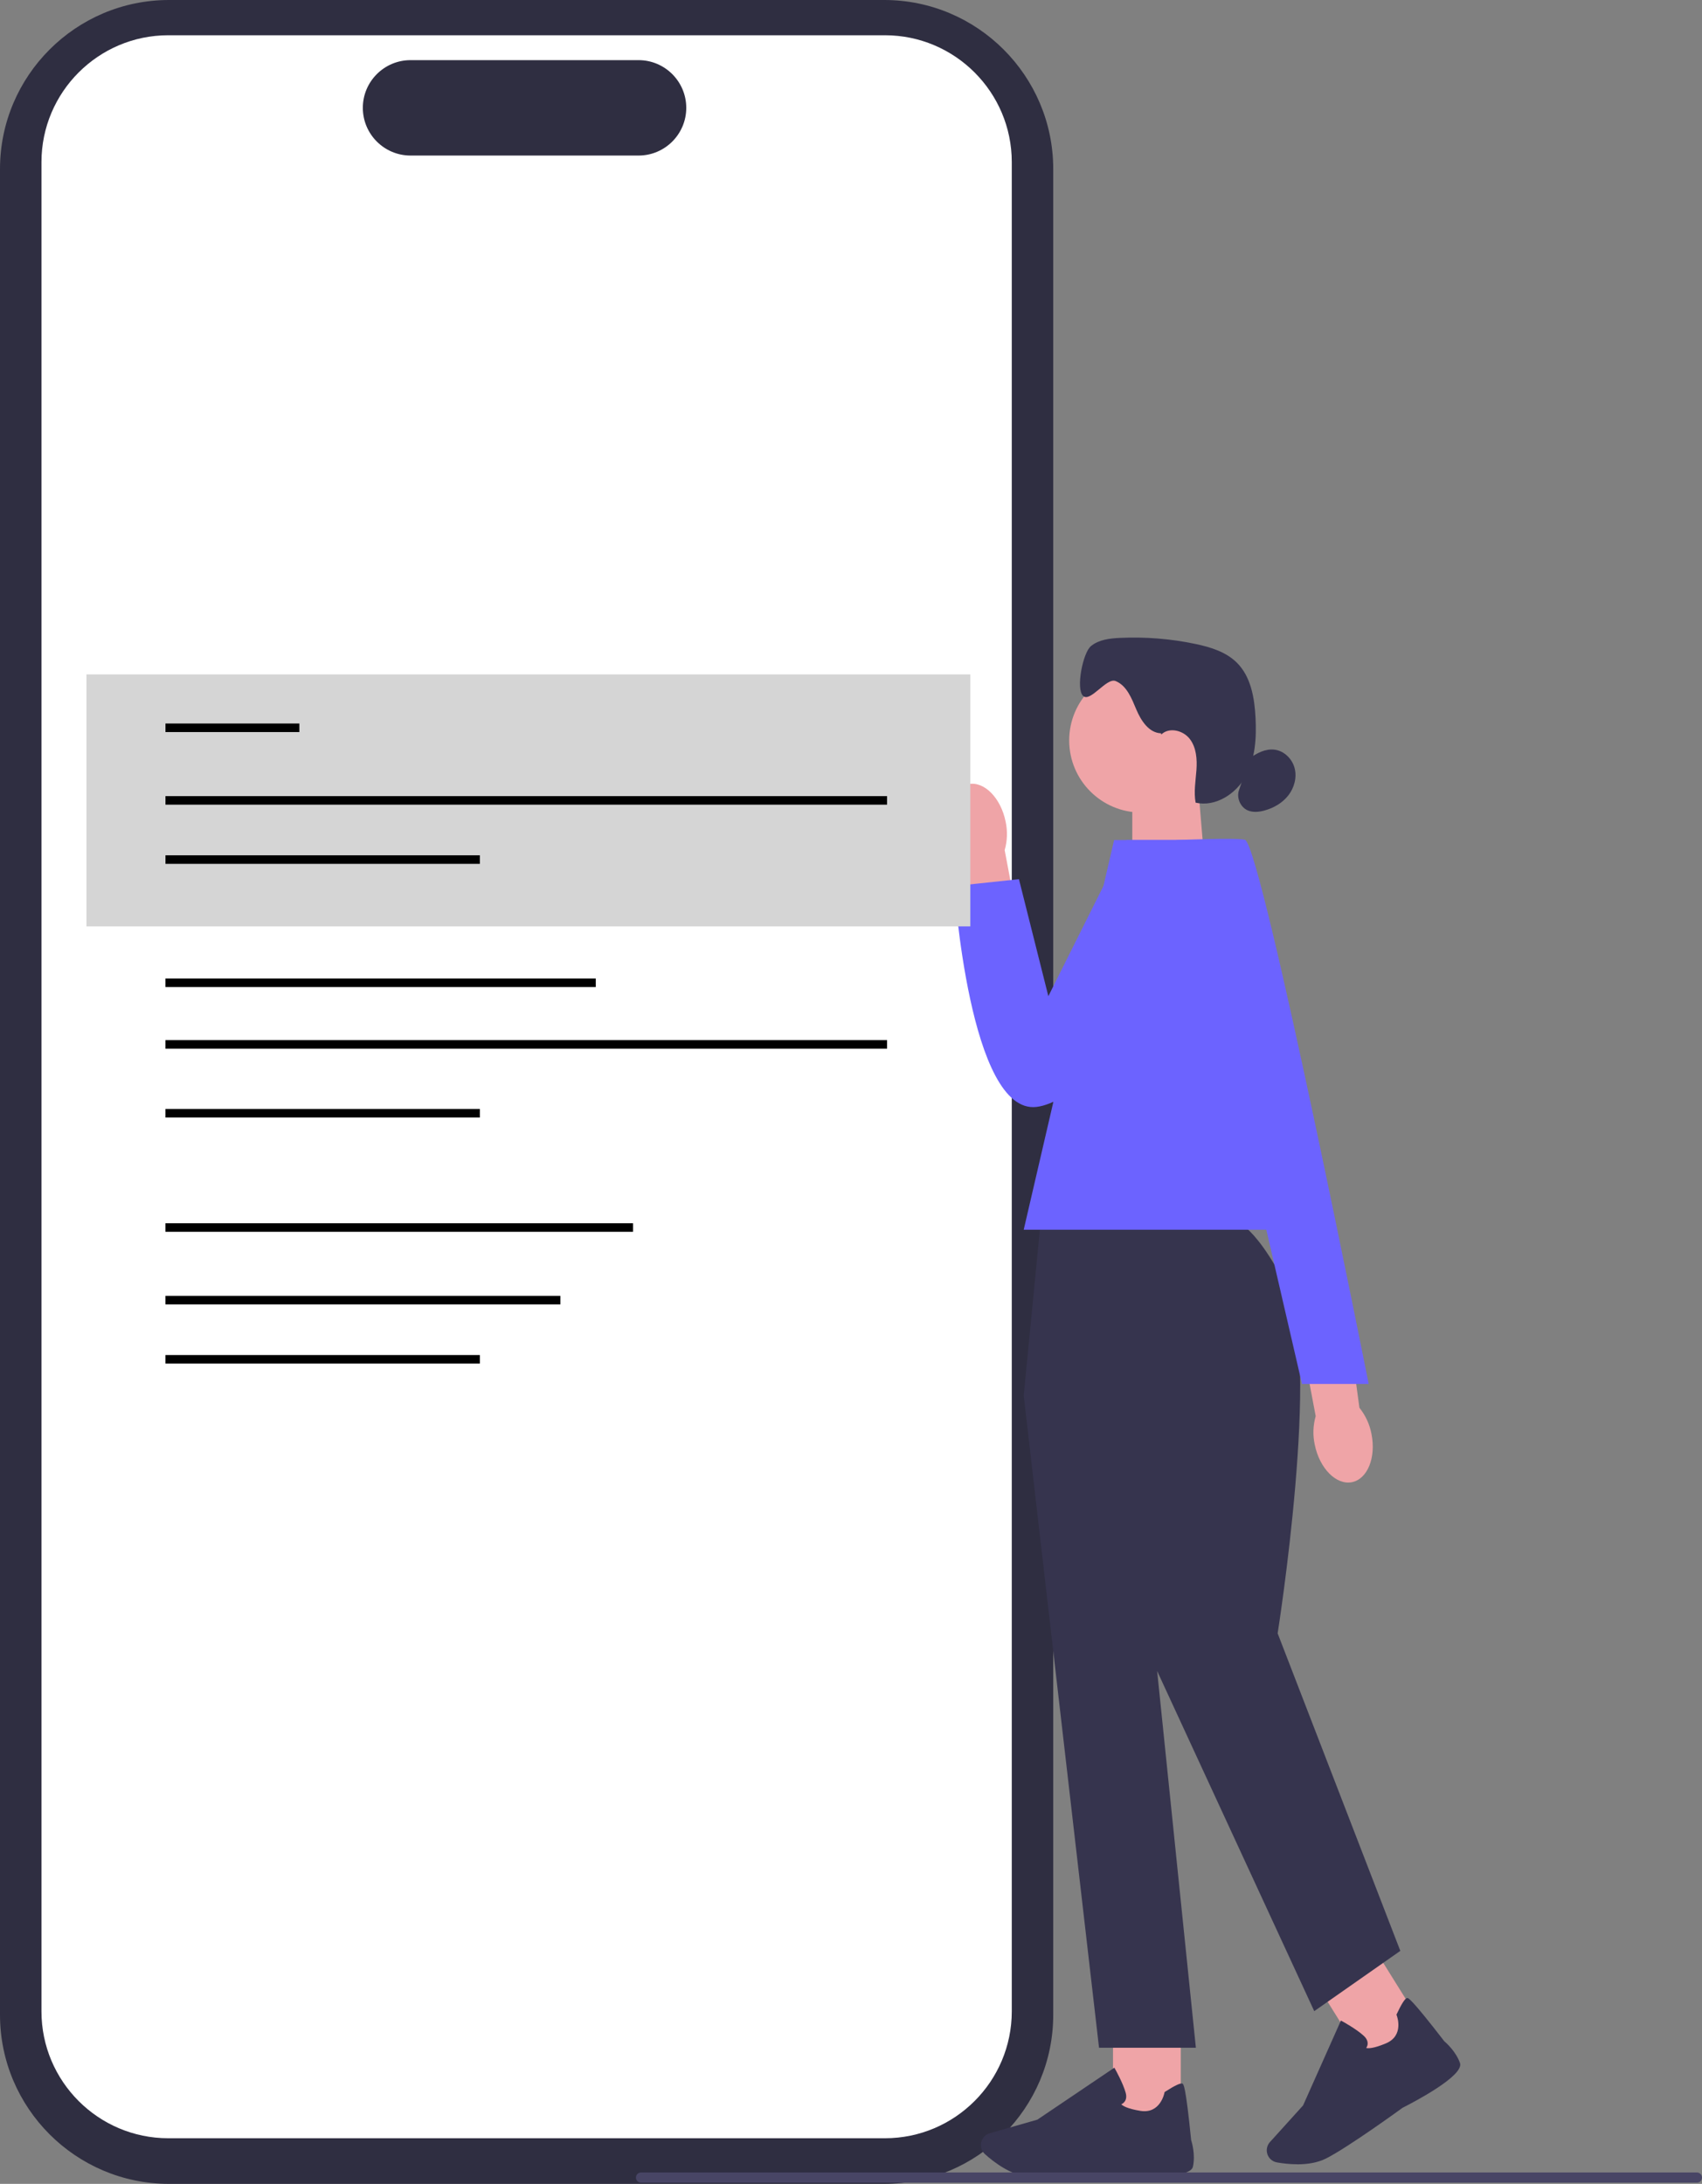 <svg xmlns="http://www.w3.org/2000/svg" width="398.608" height="511.304" viewBox="0 0 398.608 511.304" xmlns:xlink="http://www.w3.org/1999/xlink"><rect x="0" y="0" width="398.608" height="511.304" fill="#808080" stroke="none"/><path d="m207.087,511.304H39.582c-21.826,0-39.582-17.756-39.582-39.582V39.582C0,17.756,17.757,0,39.582,0h167.504c21.826,0,39.582,17.756,39.582,39.582v432.139c0,21.826-17.756,39.582-39.582,39.582Z" fill="#2f2e41" stroke-width="0"/><path d="m207.257,500.622H39.412c-16.377,0-29.7-13.324-29.7-29.7V37.955c0-16.377,13.324-29.7,29.7-29.7h167.846c16.377,0,29.7,13.324,29.7,29.7v432.966c0,16.377-13.324,29.7-29.7,29.7Z" fill="#fff" stroke-width="0"/><path d="m149.555,36.418h-53.413c-6.158,0-11.168-5.01-11.168-11.168s5.01-11.168,11.168-11.168h53.413c6.158,0,11.168,5.01,11.168,11.168s-5.01,11.168-11.168,11.168Z" fill="#2f2e41" stroke-width="0"/><polygon points="282.124 202.304 265.184 207.874 265.184 183.484 280.554 183.484 282.124 202.304" fill="#efa4a7" stroke-width="0"/><circle cx="267.284" cy="173.354" r="16.88" fill="#efa4a7" stroke-width="0"/><path d="m271.914,171.684c-2.83-.09-4.68-2.94-5.78-5.55s-2.23-5.6-4.85-6.68c-2.14-.88-5.92,5.07-7.62,3.48-1.76-1.65-.04-10.13,1.83-11.66s4.43-1.82,6.84-1.93c5.88-.27,11.8.2,17.57,1.41,3.57.74,7.24,1.86,9.81,4.44,3.26,3.27,4.09,8.21,4.33,12.82.24,4.72-.03,9.66-2.33,13.79-2.3,4.13-7.1,7.18-11.7,6.12-.46-2.5,0-5.07.19-7.61.18-2.54,0-5.28-1.56-7.31s-4.86-2.82-6.67-1.03" fill="#36344e" stroke-width="0"/><path d="m292.684,177.534c1.69-1.24,3.71-2.27,5.79-2.02,2.25.27,4.14,2.12,4.72,4.31s-.07,4.6-1.46,6.39c-1.39,1.79-3.45,2.97-5.64,3.56-1.26.34-2.65.48-3.85-.03-1.78-.76-2.73-3.03-2.04-4.84" fill="#36344e" stroke-width="0"/><rect x="260.664" y="473.664" width="15.87" height="22.51" fill="#efa4a7" stroke-width="0"/><path d="m245.204,509.804c-1.67,0-3.15-.04-4.27-.14-4.22-.39-8.24-3.5-10.26-5.32-.91-.82-1.2-2.12-.73-3.24h0c.34-.81,1.02-1.41,1.86-1.65l11.14-3.18,18.04-12.17.2.36c.08.13,1.85,3.32,2.44,5.48.23.82.17,1.5-.18,2.03-.24.37-.57.58-.84.7.33.34,1.35,1.03,4.5,1.54,4.6.73,5.57-4.04,5.61-4.24l.03-.16.14-.09c2.19-1.41,3.54-2.05,4-1.91.29.09.78.23,2.08,13.22.13.41,1.05,3.4.42,6.25-.68,3.11-14.26,2.04-16.97,1.79-.08,0-10.25.73-17.21.73h0l-0-0Z" fill="#36344e" stroke-width="0"/><rect x="313.003" y="458.464" width="15.87" height="22.51" transform="translate(-199.947 240.991) rotate(-31.95)" fill="#efa4a7" stroke-width="0"/><path d="m303.834,506.714c-1.86,0-3.57-.22-4.79-.44-1.2-.21-2.14-1.16-2.33-2.37h0c-.14-.86.12-1.73.7-2.38l7.77-8.59,8.86-19.87.36.2c.14.07,3.33,1.84,4.97,3.36.63.58.94,1.19.93,1.82,0,.44-.17.79-.34,1.04.46.12,1.69.16,4.63-1.08,4.29-1.81,2.59-6.37,2.51-6.56l-.06-.15.07-.15c1.11-2.36,1.91-3.61,2.38-3.74.29-.08.78-.21,8.76,10.11.33.27,2.69,2.33,3.67,5.08,1.07,3-11.02,9.27-13.45,10.5-.07.06-12.73,9.26-17.92,11.87-2.06,1.04-4.5,1.36-6.72,1.36h0v-.01Z" fill="#36344e" stroke-width="0"/><path d="m288.214,285.394h-44.43l-4.03,41.33,17.64,152.71h22.68l-9.07-88.2,36.79,79.63,20.16-14.11-28.73-74.34s10.26-64.76,2.2-80.89c-8.06-16.13-13.21-16.13-13.21-16.13h0l-0-0Z" fill="#36344e" stroke-width="0"/><polygon points="310.314 287.914 239.754 287.914 260.924 196.684 291.664 196.684 310.314 287.914" fill="#6c63ff" stroke-width="0"/><path id="uuid-7d80cb4f-e76e-4e7d-b177-29d12b8ef748-263" d="m222.234,194.894c-1.13-5.55.94-10.62,4.6-11.32,3.67-.7,7.55,3.23,8.68,8.78.48,2.21.41,4.5-.22,6.69l4.46,23.57-11.53,1.82-3.17-23.43c-1.43-1.79-2.4-3.88-2.82-6.11h0l0-0Z" fill="#efa4a7" stroke-width="0"/><path d="m290.914,196.684h-27.11l-18.28,36.55-6.89-27.39-15.15,1.61s3.58,53.52,19.25,51.71,52.2-50.03,48.18-62.48h0l0-0Z" fill="#6c63ff" stroke-width="0"/><path id="uuid-1077a029-b210-476f-adbd-02dd9acf09c4-264" d="m321.194,335.704c1.13,5.55-.94,10.62-4.6,11.32-3.67.7-7.55-3.23-8.68-8.78-.48-2.21-.41-4.5.22-6.69l-4.46-23.57,11.53-1.82,3.17,23.43c1.43,1.79,2.4,3.88,2.82,6.11h0l-0.0 0Z" fill="#efa4a7" stroke-width="0"/><path d="m275.464,196.684s15.41-.65,16.21,0c4.2,3.44,28.87,127.34,28.87,127.34h-15.62l-29.45-127.34h-.01Z" fill="#6c63ff" stroke-width="0"/><path d="m148.938,509.829c0,.66.53,1.19,1.19,1.19h247.29c.66,0,1.19-.53,1.19-1.19s-.53-1.19-1.19-1.19h-247.29c-.66,0-1.19.53-1.19,1.19Z" fill="#484565" stroke-width="0"/><rect x="20.25" y="157.895" width="207" height="59" fill="#d5d5d5" stroke-width="0"/><line x1="38.75" y1="170.395" x2="70.107" y2="170.395" fill="none" stroke="#000" stroke-miterlimit="10" stroke-width="2"/><line x1="38.75" y1="187.395" x2="207.75" y2="187.395" fill="none" stroke="#000" stroke-miterlimit="10" stroke-width="2"/><line x1="38.75" y1="201.25" x2="112.381" y2="201.25" fill="none" stroke="#000" stroke-miterlimit="10" stroke-width="2"/><line x1="38.75" y1="287.395" x2="148.25" y2="287.395" fill="none" stroke="#000" stroke-miterlimit="10" stroke-width="2"/><line x1="38.75" y1="304.395" x2="131.25" y2="304.395" fill="none" stroke="#000" stroke-miterlimit="10" stroke-width="2"/><line x1="38.75" y1="318.25" x2="112.381" y2="318.25" fill="none" stroke="#000" stroke-miterlimit="10" stroke-width="2"/><line x1="38.75" y1="230.098" x2="139.532" y2="230.098" fill="none" stroke="#000" stroke-miterlimit="10" stroke-width="2"/><line x1="38.75" y1="244.523" x2="207.75" y2="244.523" fill="none" stroke="#000" stroke-miterlimit="10" stroke-width="2"/><line x1="38.75" y1="260.644" x2="112.381" y2="260.644" fill="none" stroke="#000" stroke-miterlimit="10" stroke-width="2"/></svg>